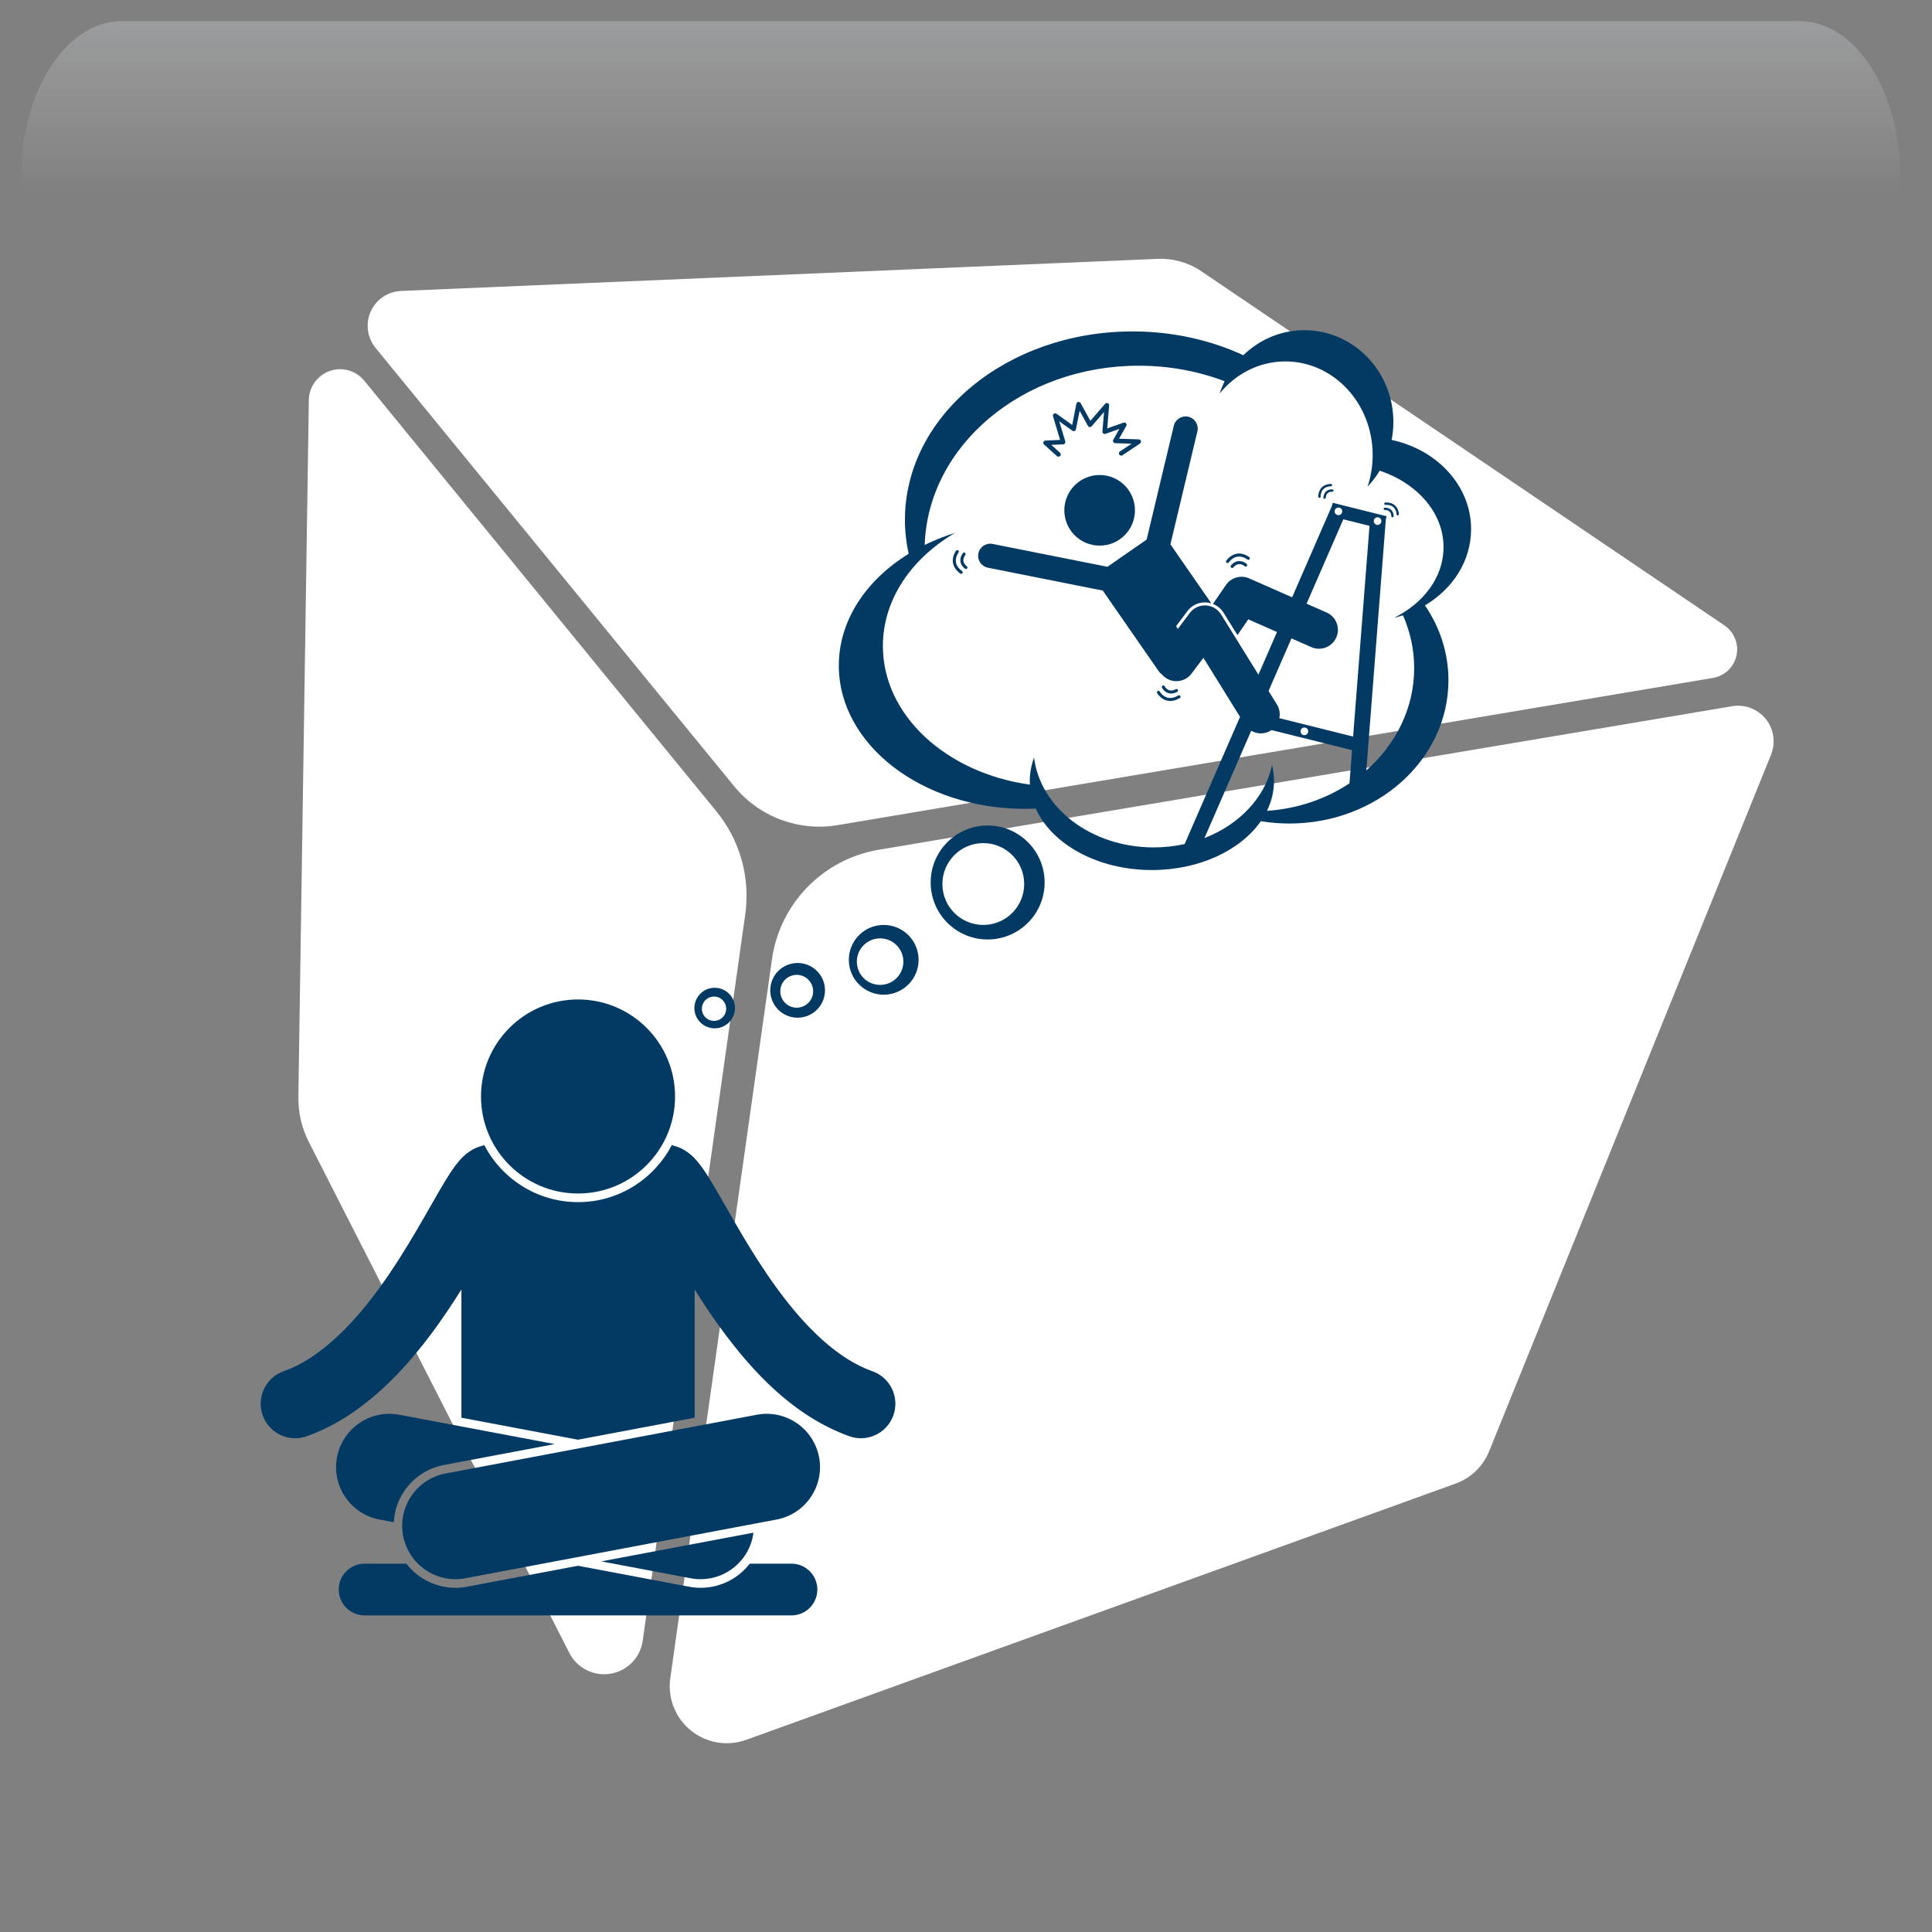 <svg width="550" height="550" xmlns="http://www.w3.org/2000/svg" xmlns:xlink="http://www.w3.org/1999/xlink" overflow="hidden"><rect width="100%" height="100%" fill="#808080" stroke="none"/><defs><clipPath id="clip0"><rect x="32" y="38" width="550" height="550"/></clipPath><radialGradient cx="762000" cy="762000" r="1.07763e+06" gradientUnits="userSpaceOnUse" spreadMethod="pad" id="fill1" gradientTransform="matrix(0 0 0 0 32 38)"><stop offset="0" stop-color="#FFFFFF"/><stop offset="0.26" stop-color="#FFFFFF"/><stop offset="0.5" stop-color="#20A0FB"/><stop offset="1" stop-color="#0F1113"/></radialGradient><radialGradient cx="374072" cy="419792" r="562278" gradientUnits="userSpaceOnUse" spreadMethod="pad" id="fill2" gradientTransform="matrix(0 0 0 0 37 46)"><stop offset="0" stop-color="#FFFFFF"/><stop offset="0.54" stop-color="#20A0FB" stop-opacity="0"/><stop offset="1" stop-color="#20A0FB" stop-opacity="0"/></radialGradient><linearGradient x1="305.5" y1="44" x2="305.5" y2="198" gradientUnits="userSpaceOnUse" spreadMethod="reflect" id="fill3"><stop offset="0" stop-color="#F5FAFF" stop-opacity="0.231"/><stop offset="0.32" stop-color="#FFFFFF" stop-opacity="0"/><stop offset="1" stop-color="#FFFFFF" stop-opacity="0"/></linearGradient><radialGradient cx="94211" cy="102524" r="139237" fx="94211" fy="102524" gradientUnits="userSpaceOnUse" spreadMethod="pad" id="fill4" gradientTransform="matrix(0 0 0 0 34 84)"><stop offset="0" stop-color="#FFFFFF"/><stop offset="0.54" stop-color="#20A0FB" stop-opacity="0"/><stop offset="1" stop-color="#20A0FB" stop-opacity="0"/></radialGradient><radialGradient cx="112222" cy="120534" r="164689" gradientUnits="userSpaceOnUse" spreadMethod="pad" id="fill5" gradientTransform="matrix(0 0 0 0 54 131)"><stop offset="0" stop-color="#FFFFFF"/><stop offset="0.54" stop-color="#20A0FB" stop-opacity="0"/><stop offset="1" stop-color="#20A0FB" stop-opacity="0"/></radialGradient><radialGradient cx="293717" cy="278477" r="404745" fx="293716" fy="278476" gradientUnits="userSpaceOnUse" spreadMethod="pad" id="fill6" gradientTransform="matrix(0 0 0 0 364 360)"><stop offset="0" stop-color="#FFFFFF"/><stop offset="0.54" stop-color="#20A0FB" stop-opacity="0"/><stop offset="1" stop-color="#20A0FB" stop-opacity="0"/></radialGradient><radialGradient cx="72044" cy="77585.5" r="105877" fx="72044" fy="77585.5" gradientUnits="userSpaceOnUse" spreadMethod="pad" id="fill7" gradientTransform="matrix(0 0 0 0 525 488)"><stop offset="0" stop-color="#FFFFFF"/><stop offset="0.54" stop-color="#20A0FB" stop-opacity="0"/><stop offset="1" stop-color="#20A0FB" stop-opacity="0"/></radialGradient><radialGradient cx="77585.5" cy="83127" r="113708" gradientUnits="userSpaceOnUse" spreadMethod="pad" id="fill8" gradientTransform="matrix(0 0 0 0 521 433)"><stop offset="0" stop-color="#FFFFFF"/><stop offset="0.54" stop-color="#20A0FB" stop-opacity="0"/><stop offset="1" stop-color="#20A0FB" stop-opacity="0"/></radialGradient><clipPath id="clip9"><rect x="46" y="51" width="525" height="527"/></clipPath><clipPath id="clip10"><rect x="46" y="51" width="525" height="527"/></clipPath><clipPath id="clip11"><rect x="46" y="51" width="525" height="527"/></clipPath><clipPath id="clip12"><rect x="105" y="132" width="346" height="367"/></clipPath><clipPath id="clip13"><rect x="105" y="132" width="346" height="367"/></clipPath><clipPath id="clip14"><rect x="105" y="132" width="346" height="367"/></clipPath></defs><g clip-path="url(#clip0)" transform="translate(-32 -38)"><rect x="32" y="38" width="550" height="550" fill="url(#fill1)"/><path d="M37 197.5C37 113.829 97.442 46 172 46 246.558 46 307 113.829 307 197.5 307 281.171 246.558 349 172 349 97.442 349 37 281.171 37 197.5Z" fill="url(#fill2)" fill-rule="evenodd"/><path d="M66.734 44 544.266 44C560.136 44 573 63.864 573 88.368L573 198C573 159.824 552.957 128.876 528.233 128.876L82.767 128.876C58.043 128.876 38 159.824 38 198L38 88.368C38 63.864 50.865 44 66.734 44Z" fill="url(#fill3)" fill-rule="evenodd"/><path d="M34 121C34 100.565 49.222 84 68 84 86.778 84 102 100.565 102 121 102 141.435 86.778 158 68 158 49.222 158 34 141.435 34 121Z" fill="url(#fill4)" fill-rule="evenodd"/><path d="M54 174.5C54 150.476 72.132 131 94.5 131 116.868 131 135 150.476 135 174.5 135 198.524 116.868 218 94.5 218 72.132 218 54 198.524 54 174.5Z" fill="url(#fill5)" fill-rule="evenodd"/><path d="M364 460.5C364 404.995 411.458 360 470 360 528.542 360 576 404.995 576 460.5 576 516.005 528.542 561 470 561 411.458 561 364 516.005 364 460.5Z" fill="url(#fill6)" fill-rule="evenodd"/><path d="M525 516C525 500.536 536.641 488 551 488 565.359 488 577 500.536 577 516 577 531.464 565.359 544 551 544 536.641 544 525 531.464 525 516Z" fill="url(#fill7)" fill-rule="evenodd"/><path d="M521 463C521 446.432 533.536 433 549 433 564.464 433 577 446.432 577 463 577 479.569 564.464 493 549 493 533.536 493 521 479.569 521 463Z" fill="url(#fill8)" fill-rule="evenodd"/><g clip-path="url(#clip9)"><g clip-path="url(#clip10)"><g clip-path="url(#clip11)"><path d="M244.157 298.339 214.967 505.075C214.296 509.874 210.589 513.676 205.81 514.473 201.032 515.269 196.286 512.884 194.092 508.571L119.94 363.147C117.903 359.146 116.874 354.704 116.938 350.221L119.92 151.885C119.973 148.148 122.355 144.851 125.884 143.612 129.412 142.373 133.329 143.486 135.702 146.384L235.955 268.993C242.663 277.205 245.645 287.84 244.155 298.34ZM241.006 261.842C248.125 270.546 259.371 274.767 270.448 272.899L519.642 230.993C522.971 230.436 525.618 227.906 526.344 224.62 527.057 221.323 525.692 217.931 522.91 216.041L373.988 115.219C370.335 112.741 365.977 111.502 361.557 111.692L146.181 120.827C142.421 120.984 139.071 123.262 137.528 126.685 135.995 130.118 136.532 134.13 138.914 137.048ZM534.692 242.689C532.391 239.834 528.737 238.437 525.115 239.046L282.145 279.911C266.301 282.579 254.015 295.199 251.758 311.096L222.819 515.741C222.021 521.381 224.236 527.029 228.657 530.63 233.078 534.221 239.074 535.228 244.428 533.298L446.386 460.345C450.722 458.781 454.188 455.442 455.921 451.157L536.184 252.834C537.549 249.421 536.98 245.547 534.692 242.691Z" fill="#FFFFFF"/></g></g></g><g clip-path="url(#clip12)"><g clip-path="url(#clip13)"><g clip-path="url(#clip14)"><path d="M223.171 156.952C223.02 147.994 215.636 140.853 206.677 141.007 197.72 141.16 190.585 148.544 190.736 157.503 190.887 166.462 198.271 173.597 207.23 173.446 216.189 173.295 223.323 165.91 223.171 156.952ZM205.914 169.307C199.485 169.415 194.182 164.292 194.07 157.859 193.962 151.436 199.085 146.127 205.519 146.019 211.946 145.91 217.25 151.035 217.357 157.463 217.464 163.899 212.341 169.195 205.914 169.307Z" fill="#023A63" transform="matrix(1 0 0 1 106.209 132)"/><path d="M177.197 169.312C171.712 169.406 167.342 173.926 167.438 179.409 167.526 184.89 172.05 189.262 177.531 189.168 183.017 189.076 187.388 184.554 187.295 179.072 187.201 173.587 182.678 169.219 177.197 169.312ZM176.452 186.378C172.795 186.441 169.781 183.528 169.717 179.868 169.656 176.211 172.57 173.195 176.229 173.134 179.884 173.074 182.899 175.987 182.963 179.644 183.022 183.299 180.113 186.316 176.452 186.378Z" fill="#023A63" transform="matrix(1 0 0 1 106.209 132)"/><path d="M145.069 188.064C145.14 192.364 148.688 195.794 152.987 195.72 157.291 195.646 160.721 192.099 160.647 187.798 160.573 183.496 157.026 180.068 152.725 180.142 148.424 180.216 144.994 183.76 145.069 188.064ZM157.275 188.114C157.318 190.694 155.263 192.823 152.68 192.867 150.098 192.911 147.972 190.854 147.927 188.274 147.884 185.691 149.941 183.563 152.522 183.52 155.103 183.477 157.229 185.534 157.275 188.114Z" fill="#023A63" transform="matrix(1 0 0 1 106.209 132)"/><path d="M123.472 193.067C123.525 196.254 126.154 198.798 129.342 198.742 132.533 198.687 135.075 196.056 135.02 192.871 134.966 189.679 132.335 187.14 129.148 187.194 125.959 187.248 123.416 189.877 123.472 193.067ZM132.521 193.104C132.553 195.017 131.029 196.595 129.115 196.628 127.202 196.662 125.625 195.137 125.591 193.223 125.56 191.309 127.085 189.732 128.997 189.7 130.911 189.667 132.488 191.19 132.521 193.104Z" fill="#023A63" transform="matrix(1 0 0 1 106.209 132)"/><path d="M321.964 31.235C322.281 29.585 322.454 27.883 322.454 26.138 322.454 11.703 311.102 0 297.098 0 290.375 0 284.28 2.718 279.742 7.122 270.409 2.815 259.667 0.35 248.225 0.35 212.427 0.35 183.407 24.376 183.407 54.016 183.407 57.309 183.786 60.527 184.47 63.656 172.354 71.128 164.587 82.605 164.587 95.486 164.587 118.005 188.301 136.26 217.556 136.26 218.6 136.26 219.632 136.23 220.658 136.185 225.193 146.341 238.274 153.683 253.711 153.683 267.258 153.683 278.988 148.027 284.724 139.779 287.355 140.208 290.062 140.442 292.829 140.442 317.85 140.442 338.132 122.189 338.132 99.668 338.132 91.85 335.683 84.548 331.443 78.343 339.365 73.652 344.58 65.678 344.58 56.629 344.581 44.328 334.941 34.014 321.964 31.235ZM309.96 128.997C303.291 133.43 295.225 136.248 286.465 136.831 287.763 134.173 288.474 131.313 288.474 128.33 288.474 126.796 288.278 125.298 287.92 123.839 285.925 133.062 278.594 140.737 268.675 144.58L281.987 114.024C282.82 114.515 283.767 114.78 284.729 114.78 285.699 114.78 286.681 114.519 287.565 113.971 287.631 113.929 287.683 113.874 287.747 113.831L310.694 119.55 309.96 128.997ZM296.07 113.933C296.214 113.351 296.805 112.995 297.385 113.141 297.97 113.286 298.323 113.876 298.177 114.457 298.032 115.04 297.441 115.395 296.86 115.25 296.278 115.105 295.923 114.515 296.07 113.933ZM289.995 110.446C290.256 109.151 290.057 107.762 289.304 106.552L286.918 102.704 293.44 87.733 299.102 90.227C301.826 91.426 305.005 90.191 306.206 87.469 307.405 84.745 306.17 81.564 303.447 80.365L297.744 77.852 308.207 53.835 315.662 55.694 310.996 115.68 289.995 110.446ZM305.758 51.304C305.904 50.721 306.494 50.367 307.076 50.512 307.659 50.657 308.013 51.248 307.868 51.83 307.722 52.413 307.131 52.767 306.549 52.623 305.966 52.477 305.611 51.887 305.758 51.304ZM322.663 81.867C323.519 81.665 324.365 81.431 325.19 81.164 327.239 85.814 328.378 90.877 328.378 96.186 328.378 107.603 323.157 117.919 314.753 125.32L320.313 53.832 320.53 52.961 305.188 49.139 304.969 50.014 293.633 76.04 281.41 70.654C279.042 69.611 276.261 70.402 274.796 72.534L271.09 77.927C272.329 78.413 273.404 79.281 274.124 80.442L278.068 86.799 281.15 82.316 289.329 85.921 284.039 98.063 273.391 80.896C272.45 79.381 270.837 78.435 269.055 78.355 267.273 78.274 265.58 79.072 264.507 80.496L261.075 85.053 260.597 84.255 263.819 79.978C265.011 78.394 266.83 77.488 268.809 77.488 268.902 77.488 268.997 77.49 269.094 77.495 269.621 77.519 270.136 77.611 270.628 77.761L258.983 60.958 266.66 28.8C267.102 26.947 265.96 25.087 264.107 24.644 262.255 24.202 260.395 25.345 259.952 27.198L252.213 59.618 241.058 67.351 208.363 60.846C206.496 60.474 204.68 61.688 204.308 63.555 203.935 65.422 205.15 67.238 207.017 67.611L239.734 74.121 255.687 97.135C255.934 97.492 256.242 97.78 256.583 98.007 256.836 98.306 257.118 98.584 257.444 98.83 259.82 100.621 263.199 100.145 264.988 97.768L268.379 93.268 278.805 110.076 263.031 146.285C260.223 146.904 257.277 147.238 254.236 147.238 236.504 147.238 221.918 136.03 220.172 121.668 219.379 123.793 218.949 126.026 218.949 128.333 218.949 128.681 218.967 129.026 218.985 129.369 195.203 126.057 177.13 109.658 177.13 89.914 177.13 76.706 185.218 64.993 197.69 57.691 194.651 58.639 191.754 59.797 189.026 61.143 190.002 32.816 216.902 10.11 249.965 10.11 258.662 10.11 266.926 11.691 274.411 14.522 273.874 15.637 273.401 16.791 273.018 17.989 277.575 12.415 284.257 8.89 291.71 8.89 305.437 8.89 316.56 20.827 316.56 35.551 316.56 38.698 316.048 41.715 315.115 44.518 316.425 43.153 317.574 41.628 318.57 39.992 329.241 43.562 336.739 51.967 336.739 61.77 336.742 70.263 331.109 77.707 322.663 81.867ZM316.902 54.082C317.048 53.499 317.637 53.144 318.219 53.289 318.802 53.435 319.157 54.024 319.012 54.608 318.867 55.191 318.275 55.544 317.695 55.399 317.11 55.255 316.755 54.663 316.902 54.082Z" fill="#023A63" transform="matrix(1 0 0 1 106.209 132)"/><path d="M128.494 357.715C126.336 358.12 124.136 358.117 121.959 357.705L90.347 351.74 58.735 357.705C56.557 358.117 54.356 358.12 52.199 357.715 47.813 356.886 44.055 354.503 41.48 351.142L29.585 351.142C25.518 351.142 22.219 354.44 22.219 358.508 22.219 362.575 25.518 365.872 29.585 365.872L151.107 365.872C155.174 365.872 158.473 362.575 158.473 358.508 158.473 354.44 155.174 351.142 151.107 351.142L139.215 351.142C136.638 354.503 132.88 356.887 128.494 357.715Z" fill="#023A63" transform="matrix(1 0 0 1 106.209 132)"/><path d="M123.548 309.591 123.548 273.104C125.797 276.695 128.263 280.427 130.952 284.125 140.016 296.473 151.591 309.087 167.586 314.872 168.67 315.257 169.778 315.438 170.865 315.438 174.908 315.439 178.695 312.925 180.122 308.895 181.936 303.784 179.259 298.172 174.148 296.359 168.036 294.213 161.94 289.789 156.287 283.948 147.784 275.219 140.508 263.572 134.959 253.951 132.165 249.125 129.808 244.842 127.672 241.394 126.578 239.653 125.593 238.138 124.273 236.579 123.588 235.794 122.838 234.974 121.583 234.045 120.705 233.436 119.447 232.619 117.583 232.167 117.407 232.096 117.223 232.039 117.04 231.978 112.024 241.619 101.945 248.221 90.346 248.221 78.748 248.221 68.669 241.618 63.654 231.978 63.461 232.043 63.267 232.105 63.078 232.18 62.097 232.428 61.265 232.768 60.614 233.108 58.359 234.352 57.42 235.476 56.499 236.478 54.892 238.365 53.747 240.202 52.399 242.402 47.869 249.925 41.789 261.679 33.83 272.607 25.938 283.559 16.253 293.033 6.543 296.358 1.429 298.171-1.245 303.784 0.566 308.896 1.995 312.923 5.783 315.439 9.826 315.441 10.914 315.441 12.02 315.259 13.106 314.874 23.155 311.288 31.468 304.853 38.496 297.627 45.994 289.886 52.12 281.121 57.146 273.079L57.146 309.591 90.347 315.853 123.548 309.591Z" fill="#023A63" transform="matrix(1 0 0 1 106.209 132)"/><path d="M122.415 355.296C130.655 356.851 138.59 351.43 140.141 343.194 140.197 342.903 140.222 342.613 140.262 342.322L96.96 350.493 122.415 355.296Z" fill="#023A63" transform="matrix(1 0 0 1 106.209 132)"/><path d="M52.194 323.048 83.721 317.102 39.457 308.748C31.217 307.194 23.284 312.612 21.729 320.851 20.177 329.084 25.59 337.023 33.83 338.578L37.881 339.343C38.06 336.184 39.073 333.12 40.904 330.438 43.554 326.551 47.564 323.926 52.194 323.048Z" fill="#023A63" transform="matrix(1 0 0 1 106.209 132)"/><path d="M158.965 320.852C157.411 312.614 149.477 307.195 141.238 308.749L52.65 325.468C44.411 327.019 38.996 334.959 40.552 343.193 42.105 351.428 50.04 356.849 58.278 355.295L146.866 338.579C155.106 337.024 160.519 329.085 158.965 320.852Z" fill="#023A63" transform="matrix(1 0 0 1 106.209 132)"/><path d="M117.966 218.147C117.966 233.401 105.6 245.767 90.346 245.767 75.092 245.767 62.725 233.401 62.725 218.147 62.725 202.892 75.092 190.526 90.346 190.526 105.6 190.526 117.966 202.892 117.966 218.147Z" fill="#023A63" transform="matrix(1 0 0 1 106.209 132)"/><path d="M278.61 65.727C277.861 65.721 276.988 66.06 276.218 66.977 276.062 67.157 276.086 67.431 276.266 67.584 276.347 67.654 276.447 67.687 276.546 67.687 276.669 67.687 276.789 67.636 276.875 67.536 277.529 66.776 278.108 66.594 278.611 66.59 279.028 66.59 279.41 66.737 279.69 66.892 279.827 66.969 279.94 67.047 280.015 67.103 280.091 67.159 280.117 67.186 280.118 67.186 280.293 67.35 280.564 67.34 280.727 67.164 280.889 66.989 280.879 66.719 280.706 66.554 280.667 66.528 279.848 65.739 278.61 65.727Z" fill="#023A63" transform="matrix(1 0 0 1 106.209 132)"/><path d="M278.54 63.575C277.407 63.568 276.07 64.078 274.89 65.592 274.743 65.778 274.774 66.05 274.963 66.196 275.041 66.258 275.136 66.289 275.229 66.289 275.355 66.289 275.483 66.231 275.568 66.124 276.63 64.783 277.655 64.443 278.54 64.436 279.196 64.436 279.791 64.644 280.217 64.859 280.43 64.966 280.601 65.074 280.714 65.151 280.83 65.23 280.879 65.273 280.881 65.273 281.064 65.425 281.334 65.4 281.487 65.219 281.641 65.036 281.616 64.764 281.433 64.611 281.395 64.587 280.22 63.585 278.54 63.575Z" fill="#023A63" transform="matrix(1 0 0 1 106.209 132)"/><path d="M200.042 65.472C200.041 65.069 200.177 64.695 200.32 64.423 200.391 64.287 200.462 64.179 200.515 64.105 200.564 64.034 200.59 64.007 200.59 64.006 200.746 63.827 200.729 63.554 200.549 63.398 200.37 63.241 200.098 63.261 199.942 63.439 199.917 63.476 199.19 64.281 199.181 65.47 199.174 66.238 199.529 67.137 200.508 67.908 200.587 67.972 200.683 68.002 200.776 68.002 200.904 68.002 201.029 67.946 201.114 67.84 201.263 67.654 201.233 67.383 201.045 67.234 200.237 66.58 200.05 65.99 200.042 65.472Z" fill="#023A63" transform="matrix(1 0 0 1 106.209 132)"/><path d="M197.893 65.567C197.893 64.935 198.082 64.362 198.277 63.949 198.375 63.742 198.472 63.576 198.543 63.465 198.616 63.353 198.654 63.306 198.653 63.304 198.801 63.117 198.768 62.846 198.578 62.7 198.392 62.554 198.12 62.587 197.975 62.775 197.951 62.813 197.038 63.958 197.03 65.567 197.021 66.727 197.554 68.107 199.165 69.282 199.242 69.338 199.33 69.365 199.419 69.365 199.551 69.365 199.683 69.304 199.767 69.189 199.907 68.997 199.867 68.728 199.676 68.587 198.25 67.527 197.901 66.477 197.893 65.567Z" fill="#023A63" transform="matrix(1 0 0 1 106.209 132)"/><path d="M259.192 103.442C259.712 103.442 260.292 103.296 260.919 102.952 261.128 102.838 261.205 102.578 261.091 102.368 260.977 102.158 260.715 102.082 260.505 102.196 259.98 102.481 259.549 102.58 259.192 102.58 258.579 102.579 258.134 102.293 257.813 101.979 257.656 101.823 257.536 101.664 257.457 101.546 257.38 101.43 257.353 101.367 257.351 101.368 257.246 101.155 256.987 101.066 256.772 101.172 256.56 101.278 256.472 101.537 256.577 101.749 256.602 101.778 257.366 103.411 259.192 103.442Z" fill="#023A63" transform="matrix(1 0 0 1 106.209 132)"/><path d="M258.945 105.561C258.946 105.561 258.949 105.561 258.949 105.561 259.754 105.561 260.669 105.318 261.668 104.717 261.872 104.594 261.939 104.332 261.816 104.128 261.694 103.923 261.431 103.857 261.226 103.979 260.332 104.513 259.579 104.699 258.946 104.699 257.97 104.699 257.234 104.256 256.72 103.793 256.464 103.562 256.269 103.328 256.14 103.155 256.012 102.981 255.96 102.882 255.957 102.883 255.841 102.675 255.578 102.6 255.37 102.718 255.163 102.835 255.089 103.097 255.205 103.304 255.23 103.337 256.429 105.536 258.945 105.561Z" fill="#023A63" transform="matrix(1 0 0 1 106.209 132)"/><path d="M249.985 31.082 244.369 30.897 246.426 27.244C246.559 27.009 246.532 26.716 246.358 26.509 246.183 26.303 245.901 26.226 245.647 26.317L241.005 27.951 241.539 21.415C241.563 21.136 241.404 20.875 241.146 20.766 240.89 20.658 240.59 20.728 240.406 20.94L236.193 25.805 233.419 20.753C233.289 20.517 233.022 20.384 232.755 20.426 232.486 20.466 232.271 20.672 232.217 20.939L231.021 26.985 226.557 23.783C226.33 23.621 226.03 23.621 225.804 23.782 225.578 23.944 225.48 24.229 225.561 24.494L227.576 31.238 223.412 31.422C223.148 31.433 222.919 31.604 222.83 31.851 222.743 32.1 222.811 32.375 223.008 32.55L226.684 35.838C226.807 35.948 226.961 36.001 227.114 36.001 227.292 36.001 227.468 35.929 227.596 35.788 227.835 35.52 227.813 35.111 227.546 34.874L225.053 32.645 228.457 32.494C228.656 32.487 228.842 32.385 228.955 32.223 229.072 32.062 229.105 31.853 229.049 31.663L227.339 25.938 231.082 28.621C231.261 28.751 231.492 28.779 231.697 28.698 231.902 28.617 232.049 28.438 232.092 28.222L233.139 22.934 235.503 27.242C235.605 27.428 235.789 27.553 236.002 27.575 236.212 27.597 236.42 27.516 236.559 27.355L240.086 23.282 239.632 28.841C239.612 29.058 239.709 29.273 239.88 29.405 240.054 29.539 240.284 29.576 240.491 29.504L244.452 28.108 242.717 31.192C242.605 31.389 242.605 31.627 242.717 31.826 242.828 32.024 243.033 32.148 243.258 32.155L247.928 32.31 244.608 34.527C244.311 34.724 244.23 35.126 244.43 35.424 244.628 35.721 245.029 35.802 245.326 35.602L250.319 32.269C250.552 32.113 250.659 31.824 250.582 31.554 250.508 31.281 250.265 31.092 249.985 31.082Z" fill="#023A63" transform="matrix(1 0 0 1 106.209 132)"/><path d="M320.049 50.531C320.034 50.531 320.022 50.531 320.004 50.532 319.819 50.544 319.681 50.704 319.693 50.887 319.707 51.07 319.865 51.208 320.049 51.196 320.994 51.206 321.381 51.572 321.618 51.963 321.849 52.357 321.87 52.819 321.868 52.904 321.867 52.92 321.867 52.928 321.868 52.928 321.868 53.112 322.017 53.261 322.201 53.261 322.384 53.261 322.534 53.112 322.534 52.928 322.534 52.928 322.534 52.92 322.534 52.904 322.531 52.755 322.518 52.197 322.195 51.631 321.878 51.06 321.189 50.52 320.049 50.531Z" fill="#023A63" transform="matrix(1 0 0 1 106.209 132)"/><path d="M320.426 49.049C320.342 49.049 320.253 49.05 320.162 49.056 319.979 49.065 319.837 49.221 319.845 49.405 319.855 49.588 320.012 49.73 320.196 49.721 320.271 49.717 320.35 49.714 320.425 49.714 321.933 49.727 322.602 50.38 322.984 51.048 323.171 51.383 323.269 51.728 323.319 51.985 323.37 52.242 323.37 52.397 323.371 52.397 323.375 52.578 323.523 52.724 323.704 52.724 323.705 52.724 323.707 52.724 323.708 52.724 323.893 52.722 324.04 52.571 324.037 52.387 324.035 52.359 324.024 51.561 323.567 50.726 323.118 49.89 322.148 49.038 320.426 49.049Z" fill="#023A63" transform="matrix(1 0 0 1 106.209 132)"/><path d="M305.13 45.322 305.13 45.32C305.096 45.322 304.227 45.208 303.453 45.767 302.986 46.105 302.599 46.717 302.539 47.642 302.534 47.724 302.559 47.802 302.604 47.863 302.66 47.941 302.746 47.991 302.848 47.997 303.032 48.011 303.189 47.871 303.204 47.688 303.262 46.914 303.537 46.536 303.849 46.302 304.106 46.11 304.412 46.026 304.654 45.995 304.777 45.979 304.881 45.975 304.952 45.978 305.025 45.978 305.054 45.984 305.054 45.98 305.236 46.002 305.4 45.87 305.422 45.689 305.443 45.505 305.312 45.342 305.13 45.322Z" fill="#023A63" transform="matrix(1 0 0 1 106.209 132)"/><path d="M304.05 44.491C304.23 44.46 304.386 44.448 304.492 44.444 304.601 44.44 304.652 44.444 304.65 44.444 304.832 44.454 304.99 44.316 305.001 44.131 305.014 43.947 304.872 43.79 304.688 43.779L304.69 43.778C304.655 43.78 303.468 43.698 302.421 44.462 301.714 44.977 301.115 45.909 301.077 47.393 301.076 47.47 301.099 47.543 301.141 47.6 301.2 47.679 301.293 47.732 301.4 47.737 301.584 47.742 301.737 47.597 301.742 47.413 301.788 46.089 302.269 45.406 302.816 44.998 303.225 44.696 303.688 44.555 304.05 44.491Z" fill="#023A63" transform="matrix(1 0 0 1 106.209 132)"/><path d="M248.889 51.276C248.889 56.827 244.389 61.327 238.837 61.327 233.286 61.327 228.786 56.827 228.786 51.276 228.786 45.725 233.286 41.224 238.837 41.224 244.389 41.224 248.889 45.725 248.889 51.276Z" fill="#023A63" transform="matrix(1 0 0 1 106.209 132)"/></g></g></g></g></svg>